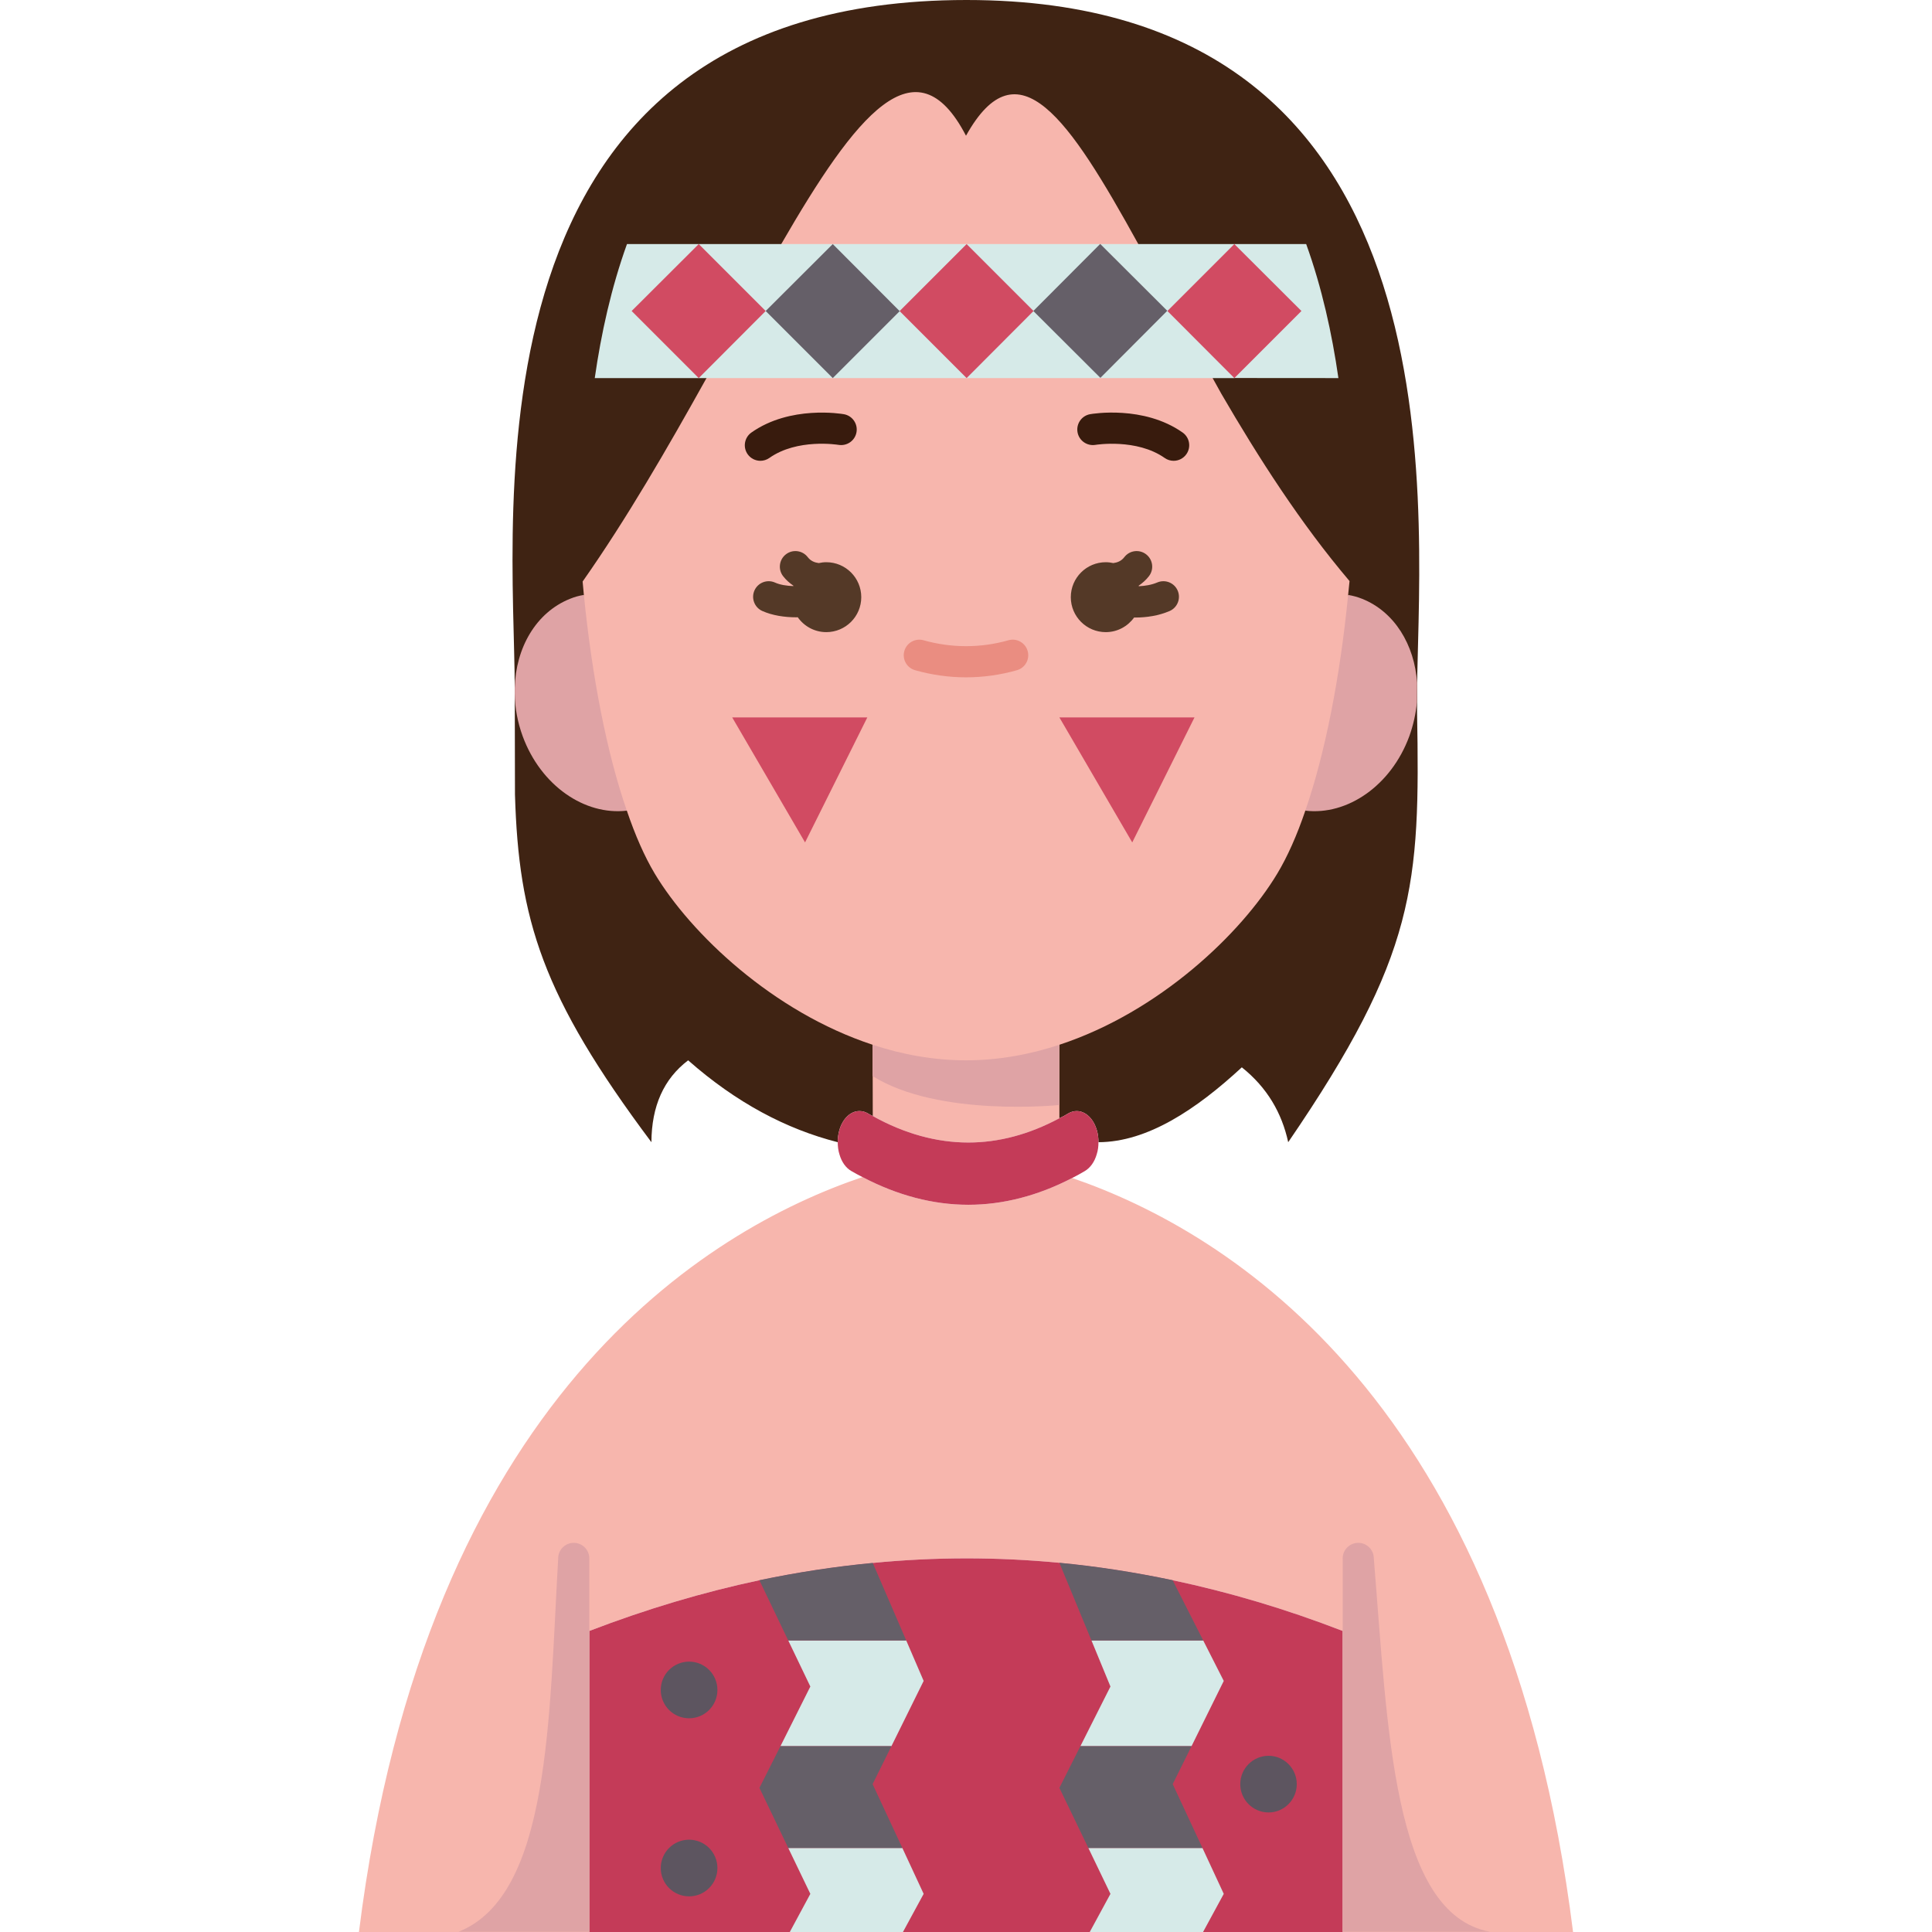 <svg id="Flat" enable-background="new 0 0 78 124.12" height="512" viewBox="0 0 78 124.12" width="512" xmlns="http://www.w3.org/2000/svg"><g><path d="m67.98 43.87c.23-12.15 2.78-43.87-28.95-43.87-32.8 0-29.05 33.07-29.02 44.2l.014 6.846c.237 8.018 1.728 12.929 8.766 22.334.01-2.31.79-4.07 2.36-5.26 3.1 2.73 6.31 4.42 9.61 5.26 0-.26.03-.51.1-.76.21-.75.72-1.24 1.29-1.24.18 0 .36.04.53.14.11.06.22.13.33.18l11.99.14c.2-.09.39-.2.59-.32.16-.09.34-.14.52-.14.57 0 1.08.48 1.3 1.24.07.24.1.5.1.76 3.15-.01 6.29-2.11 9.21-4.81 1.63 1.3 2.57 2.93 2.98 4.81 8.235-12.044 8.473-16.522 8.28-27.595z" fill="#3f2313"/><path d="m67.98 43.87v.04c0 .43-.01.83-.01 1.2v.01c-.07.72-.23 1.46-.49 2.18-1.17 3.18-3.99 5.1-6.68 4.78-.051-3.681.669-8.561 2.75-13.86.3.05.6.13.9.25 2.08.83 3.37 2.96 3.53 5.4z" fill="#dfa3a5"/><path d="m17.21 52.08c-2.7.32-5.52-1.6-6.69-4.78-.33-.9-.5-1.83-.51-2.72 0-.08 0-.17 0-.25 0-.04 0-.09 0-.13.06-2.58 1.37-4.86 3.55-5.73.29-.12.58-.2.89-.25 1.993 4.028 3.187 8.973 2.76 13.86z" fill="#dfa3a5"/><path d="m45 67.12v4.72c-1.94 1.04-3.9 1.56-5.85 1.56-2.04 0-4.11-.57-6.14-1.7l-.01-4.58z" fill="#f7b6ad"/><path d="m44.993 66.999v3.991s-7.753.805-11.998-1.861l-.003-2.153z" fill="#dfa3a5"/><path d="m55.404 25.297-5.334-9.617c-4.46-8.08-7.74-12.94-11.07-6.96-3.22-6.2-7.08-1.33-11.87 6.96l-4.883 8.756c-2.417 4.336-5.029 8.869-7.877 12.924.03.29.05.58.08.86.53 5.3 1.48 10.18 2.76 13.86.54 1.59 1.14 2.95 1.79 4.04 2.31 3.85 7.58 8.89 14 11 1.91.63 3.93 1 6 1s4.09-.37 6-1c6.42-2.11 11.69-7.15 14-11 .65-1.08 1.26-2.45 1.8-4.04 1.27-3.68 2.23-8.56 2.75-13.86.03-.29.06-.59.09-.89-3.126-3.68-5.837-7.907-8.236-12.033z" fill="#f7b6ad"/><path d="m14.8 104.78v19.32.02h-14.8c4.29-34.32 22.39-45.13 32.35-48.5 2.25 1.18 4.54 1.78 6.8 1.78 2.23 0 4.47-.58 6.67-1.72 10 3.43 27.92 14.31 32.18 48.44h-14.8v-.02-19.32c-3.64-1.41-7.28-2.49-10.92-3.26-2.43-.51-4.85-.89-7.28-1.12-4-.38-7.99-.38-11.99.01-2.43.23-4.85.6-7.28 1.11-3.64.77-7.28 1.86-10.93 3.26z" fill="#f7b6ad"/><path d="m52.28 101.52c-2.43-.51-4.85-.89-7.28-1.12-4-.38-7.99-.38-11.99.01-2.43.23-4.85.6-7.28 1.11-3.64.77-7.28 1.86-10.93 3.26v19.32.02h12.88 7.27 12 7.28 8.97v-.02-19.32c-3.64-1.41-7.28-2.49-10.92-3.26z" fill="#c43b58"/><path d="m62.925 24.29c-.41-2.86-1.06-5.81-2.07-8.61h-4.61v.005l-.005-.005h-34.41-4.61c-1.01 2.8-1.66 5.75-2.07 8.61h15.29 25.8l.005-.005zm-28.185-4.3-.01-.01h.01z" fill="#d6eae8"/><path d="m60.55 19.98-4.31 4.31-4.3-4.31 4.3-4.3z" fill="#d14b62"/><path d="m58.44 112.8c1 0 1.81.82 1.81 1.82s-.81 1.82-1.81 1.82c-1.01 0-1.82-.82-1.82-1.82s.81-1.82 1.82-1.82z" fill="#5d5560"/><path d="m54.24 105.39 1.32 2.6-2.07 4.19h-7.14l1.93-3.83-1.22-2.96z" fill="#d6eae8"/><path d="m54.19 118.72 1.37 2.95-1.33 2.45h-7.28l1.33-2.45-1.42-2.95h7.32z" fill="#d6eae8"/><path d="m52.28 101.53 1.96 3.86h-7.18l-2.06-4.99c2.43.23 4.85.61 7.28 1.12z" fill="#655f68"/><path d="m52.28 114.62 1.91 4.1h-.01-7.32l-1.86-3.86 1.35-2.68h7.14z" fill="#655f68"/><path d="m53.68 46.09-4 8.03-4.68-8.03z" fill="#d14b62"/><path d="m44.598 16.94h6.085v6.085h-6.085z" fill="#655f68" transform="matrix(.706 -.708 .708 .706 -.154 39.595)"/><path d="m47.41 72.62c.07.24.1.5.1.76 0 .27-.03.52-.11.77-.14.49-.41.87-.76 1.08-.27.16-.54.31-.82.45-2.2 1.14-4.44 1.72-6.67 1.72-2.26 0-4.55-.6-6.8-1.78-.24-.12-.48-.25-.72-.39-.35-.2-.62-.58-.76-1.07-.08-.25-.11-.52-.11-.78s.03-.51.1-.76c.21-.75.72-1.24 1.29-1.24.18 0 .36.04.53.14.11.06.22.13.33.18 2.03 1.13 4.1 1.7 6.14 1.7 1.95 0 3.91-.52 5.85-1.56.2-.09.39-.2.59-.32.16-.09.34-.14.52-.14.57 0 1.08.48 1.3 1.24z" fill="#c43b58"/><path d="m43.34 19.98-4.3 4.31-4.3-4.3v-.01l4.3-4.3z" fill="#d14b62"/><path d="m35.16 105.39 1.12 2.6-2.07 4.19h-7.13l1.92-3.83-1.42-2.96z" fill="#d6eae8"/><path d="m34.91 118.72 1.37 2.95-1.33 2.45h-7.27l1.32-2.45-1.42-2.95z" fill="#d6eae8"/><g fill="#655f68"><path d="m33.01 100.41 2.15 4.98h-7.58l-1.85-3.86v-.01c2.43-.51 4.85-.88 7.28-1.11z"/><path d="m33 114.62 1.91 4.1h-7.33l-1.85-3.86 1.35-2.68h7.13z"/><path d="m34.74 19.99-4.3 4.3-4.31-4.31 4.31-4.3 4.29 4.3z"/></g><path d="m32.66 46.09-4 8.03-4.68-8.03z" fill="#d14b62"/><path d="m26.13 19.98-4.3 4.31-4.31-4.31 4.31-4.3z" fill="#d14b62"/><circle cx="21.21" cy="108.57" fill="#5d5560" r="1.82"/><circle cx="21.21" cy="120.01" fill="#5d5560" r="1.82"/><path d="m47.324 28.579c.026-.005 2.641-.423 4.441.843.175.123.375.182.574.182.314 0 .625-.148.819-.425.318-.452.209-1.076-.243-1.393-2.501-1.76-5.802-1.202-5.939-1.177-.544.096-.907.615-.811 1.159s.616.905 1.159.811z" fill="#381b0d"/><path d="m25.791 29.604c.199 0 .401-.06.576-.183 1.79-1.266 4.382-.851 4.441-.841.548.089 1.061-.269 1.157-.812.096-.544-.268-1.063-.812-1.158-.14-.024-3.449-.583-5.94 1.178-.451.319-.558.943-.24 1.394.195.275.504.422.818.422z" fill="#381b0d"/><path d="m41.727 41.133c-1.775.504-3.642.509-5.456 0-.532-.149-1.083.16-1.233.691-.15.532.16 1.084.691 1.233 1.079.304 2.179.458 3.271.458 1.103 0 2.204-.154 3.273-.458.531-.151.839-.704.688-1.235s-.703-.84-1.234-.689z" fill="#ea8d81"/><path d="m13.8 99.119c-.552 0-1 .448-1 1-.591 10.319-.519 21.637-6.396 23.984h8.396v-23.984c0-.552-.448-1-1-1z" fill="#dfa3a5"/><path d="m64.2 99.119c-.552 0-1 .448-1 1v23.984h9.456c-6.253-1.163-6.563-13.102-7.456-23.984 0-.552-.448-1-1-1z" fill="#dfa3a5"/><path d="m51.288 37.42c-.367.157-.783.223-1.186.242-.004-.011-.006-.022-.01-.033.245-.171.473-.367.664-.616.336-.438.254-1.065-.184-1.402s-1.065-.256-1.402.184c-.19.247-.439.344-.706.38-.157-.035-.318-.056-.485-.056-1.24 0-2.246 1.006-2.246 2.246s1.006 2.246 2.246 2.246c.752 0 1.413-.373 1.821-.94.021 0 .041.003.063.003.736 0 1.515-.118 2.211-.416.508-.217.743-.805.526-1.313s-.805-.741-1.312-.525z" fill="#543927"/><path d="m30.025 36.119c-.167 0-.328.021-.485.056-.267-.036-.516-.133-.706-.38-.336-.439-.966-.521-1.402-.184-.438.336-.521.964-.184 1.402.191.249.419.445.665.616-.003.008-.005.016-.008.024-.423-.015-.846-.079-1.174-.226-.504-.226-1.096.001-1.321.505s.001 1.096.505 1.321c.649.29 1.431.406 2.186.406.03 0 .058-.004.089-.005.406.578 1.075.957 1.835.957 1.24 0 2.246-1.006 2.246-2.246 0-1.241-1.006-2.246-2.246-2.246z" fill="#543927"/></g></svg>
